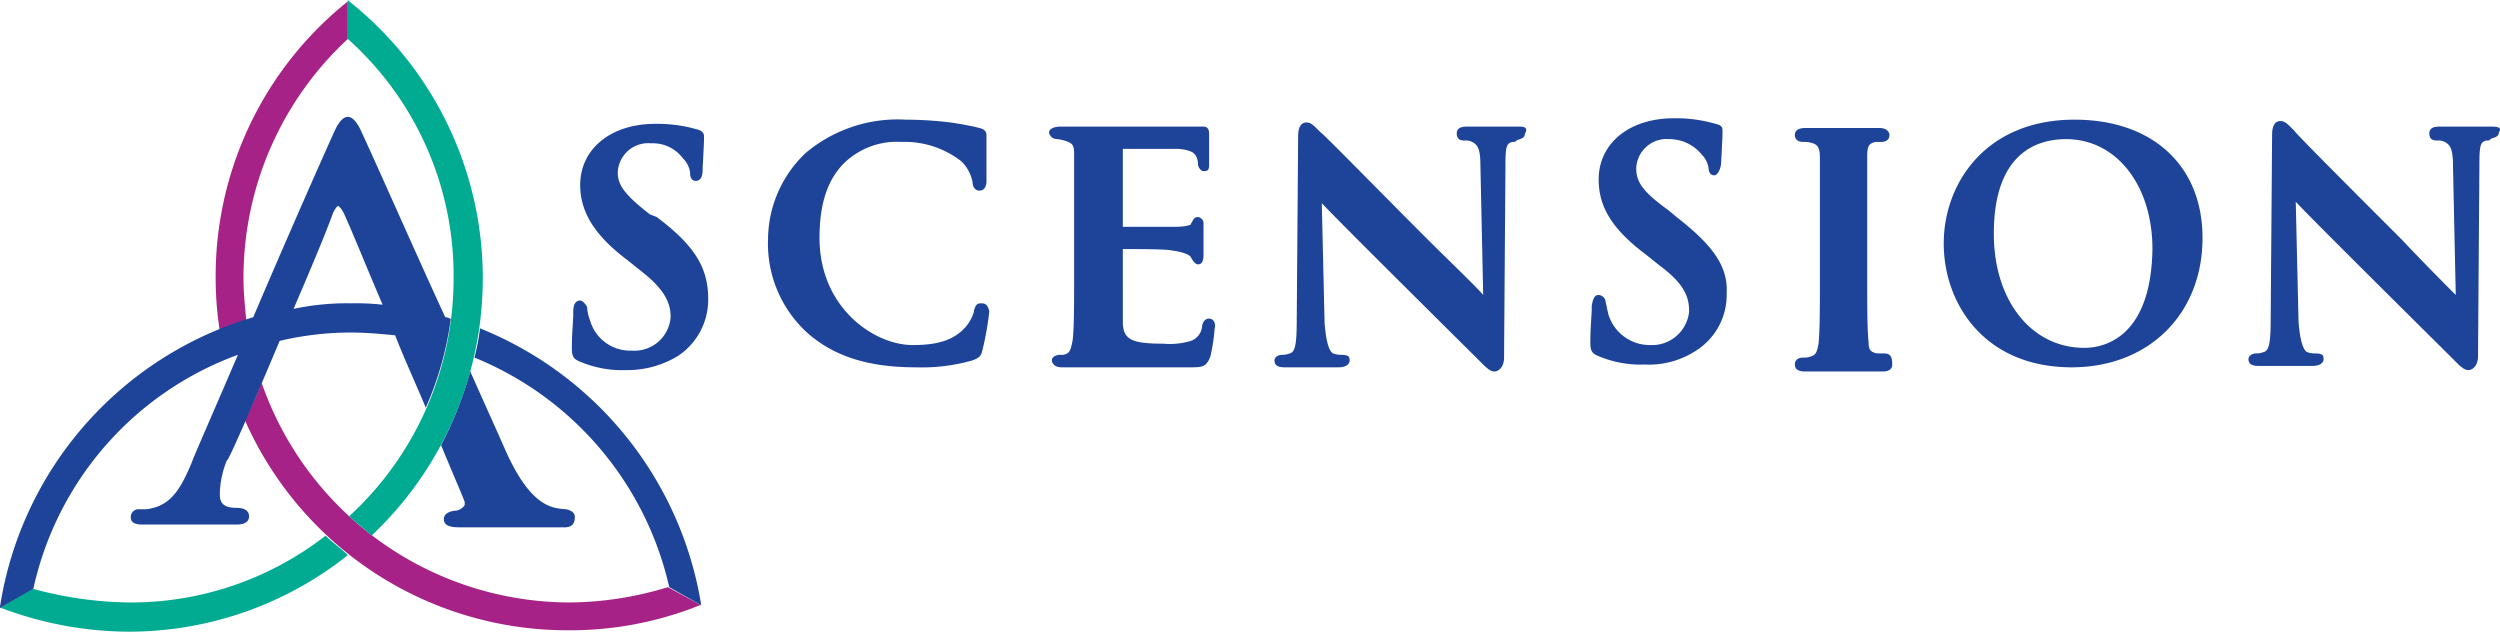 <svg xmlns="http://www.w3.org/2000/svg" viewBox="0 0 179.68 45.4">
  <defs>
    <style>
      .ascension-1 {
        fill: #a72287;
      }
      .ascension-2 {
        fill: #00ab91;
      }
      .ascension-3 {
        fill: #1d4499;
      }
    </style>
  </defs>
  <title>Ascension Health</title>
  <g id="Layer_2" data-name="Layer 2">
    <g id="Layer_1-2" data-name="Layer 1"><path class="ascension-1" d="M17.7,23c-.1-1-.2-2-.2-3A23.38,23.38,0,0,1,25,2.8V.1A25.26,25.26,0,0,0,15.5,20a24.33,24.33,0,0,0,.3,3.8,10.84,10.84,0,0,1,1.9-.8"/><path class="ascension-2" d="M23.4,38.5A22.77,22.77,0,0,1,9.2,43.3a27.4,27.4,0,0,1-6.9-1L0,43.7H.1a26.18,26.18,0,0,0,9.1,1.7A25.3,25.3,0,0,0,25,39.9c-.5-.5-1.1-.9-1.6-1.4"/><path class="ascension-1" d="M40.9,43.3A23.48,23.48,0,0,1,18.8,27.5q-.6,1.5-1.2,2.7A25.35,25.35,0,0,0,40.9,45.3a25,25,0,0,0,9.4-1.8h.1L48,42.2a24.47,24.47,0,0,1-7.1,1.1"/><path class="ascension-2" d="M32.6,20a23.16,23.16,0,0,1-7.5,17.1c.5.5,1.1.9,1.6,1.4A25.41,25.41,0,0,0,25.1.1L25,0V2.8A22.79,22.79,0,0,1,32.6,20"/><path
      class="ascension-3"
      d="M47.2,15.6c2.8,2.1,3.7,3.7,3.7,5.9a4.85,4.85,0,0,1-2.2,4.1,7,7,0,0,1-3.7,1,7.79,7.79,0,0,1-3.3-.6c-.5-.2-.6-.4-.6-1,0-1,.1-2,.1-2.4v-.2c0-.7.3-.8.5-.8s.5.4.5.5a2.92,2.92,0,0,0,.2.9,3,3,0,0,0,3,2.2,2.61,2.61,0,0,0,2.8-2.4c0-.9-.3-1.9-2.1-3.3l-1-.8c-2.4-1.8-3.4-3.5-3.4-5.4,0-2.6,2.2-4.4,5.4-4.4a10.27,10.27,0,0,1,3,.4c.4.1.5.3.5.5s0,.5-.1,2.3c0,.3,0,.9-.5.9-.3,0-.4-.3-.4-.5v-.1a1.75,1.75,0,0,0-.5-1,2.71,2.71,0,0,0-2.3-1.1,2.19,2.19,0,0,0-2.4,2.1c0,.9.5,1.6,2.3,3l.5.2m73.3,0-.6-.5c-1.8-1.3-2.3-2-2.3-3A2.19,2.19,0,0,1,120,10a3,3,0,0,1,2.3,1.1,1.75,1.75,0,0,1,.5,1c0,.2.1.5.4.5s.5-.6.5-.9c.1-1.8.1-2,.1-2.3s-.1-.4-.5-.5a10.27,10.27,0,0,0-3-.4c-3.2,0-5.4,1.8-5.4,4.4,0,2,1,3.6,3.4,5.4l1,.8c1.9,1.4,2.1,2.4,2.1,3.3a2.68,2.68,0,0,1-2.8,2.4,3.11,3.11,0,0,1-3-2.2c-.1-.4-.1-.5-.2-.9a.54.54,0,0,0-.5-.5c-.2,0-.4.1-.5.8v.2c0,.4-.1,1.4-.1,2.4,0,.6.1.8.6,1a7.79,7.79,0,0,0,3.3.6,6.2,6.2,0,0,0,3.7-1,4.74,4.74,0,0,0,2.2-4.1c.1-1.9-.9-3.4-3.6-5.5m-50,6.2c-.4,0-.4.3-.5.5v.1a3,3,0,0,1-.6,1.1c-.8.9-1.9,1.3-3.8,1.3-2.8,0-6.7-2.7-6.7-7.7,0-2.5.6-4.3,1.9-5.5a5.45,5.45,0,0,1,4-1.4,6.62,6.62,0,0,1,4.3,1.4,2.78,2.78,0,0,1,.8,1.5c0,.2.1.6.5.6s.5-.4.5-.7V9.7c0-.2-.1-.4-.5-.5L70,9.1c-.5-.1-1-.2-1.7-.3a27.26,27.26,0,0,0-3.2-.2A10.27,10.27,0,0,0,57.9,11a8.61,8.61,0,0,0-2.7,6.2A8.66,8.66,0,0,0,58,23.9c1.9,1.7,4.4,2.5,7.8,2.5a13.18,13.18,0,0,0,4.1-.5c.5-.2.6-.3.7-.7a21.06,21.06,0,0,0,.5-2.8c-.1-.6-.4-.6-.6-.6m16.4,1.1c-.2,0-.4.1-.5.5a1.23,1.23,0,0,1-.8,1.1,5.29,5.29,0,0,1-2,.2c-2.3,0-2.9-.3-2.9-1.6V17.9c.8,0,3.2,0,3.5.1.8.1,1.3.3,1.4.5s.3.5.5.5.4-.1.4-.7V16.1a.46.46,0,0,0-.4-.5c-.2,0-.3.1-.4.3s-.1.1-.1.2-.6.2-1,.2H80.7V10.7h4c1.1.1,1.2.4,1.3.6a1.09,1.09,0,0,1,.1.5c0,.2.2.5.4.5s.4,0,.4-.4V9.6c0-.4-.2-.5-.4-.5H76.2c-.5,0-.8.2-.8.4s.2.5.6.5a4.33,4.33,0,0,1,.5.1c.6.2.7.3.7,1v8.6c0,2,0,3.8-.1,4.7-.1.6-.2.9-.4,1a.75.75,0,0,1-.5.1c-.2,0-.6.1-.6.4,0,.1.1.5.7.5h9.2c.9,0,1.2,0,1.5-.8a13.8,13.8,0,0,0,.3-2c.1-.4-.1-.7-.4-.7M109.2,9.1h-3.7c-.3,0-.8,0-.8.5s.4.5.6.5a.9.9,0,0,1,.5.1c.4.2.6.5.6,1.7l.2,9.3c-.6-.7-2.3-2.3-4.2-4.2-3.3-3.3-7.3-7.4-7.5-7.5l-.2-.2c-.3-.3-.5-.5-.8-.5-.6,0-.6.8-.6,1l-.1,13.1c0,1.8-.1,2.4-.5,2.5a1.34,1.34,0,0,1-.5.1c-.5,0-.6.3-.6.4,0,.5.5.5.8.5h3.8c.5,0,.8-.2.8-.5s-.1-.4-.7-.4a1.75,1.75,0,0,1-.5-.1c-.3-.2-.5-.9-.6-2.2L95,14.6c.9,1,10.7,10.7,11.5,11.5.3.3.6.6.9.6s.7-.3.7-1l.1-13.9c0-1.3.1-1.5.5-1.6.2,0,.2,0,.3-.1s.6-.1.6-.5c.3-.5-.2-.5-.4-.5m69.9,0h-3.7c-.3,0-.8,0-.8.5s.4.5.6.5a.9.9,0,0,1,.5.1c.4.2.6.5.6,1.7l.2,9.3c-.6-.6-2.2-2.2-3.9-4-3.4-3.4-7.6-7.6-7.7-7.8l-.2-.2c-.3-.3-.5-.5-.8-.5-.6,0-.6.8-.6,1l-.1,13.1c0,1.8-.1,2.4-.5,2.5a1.34,1.34,0,0,1-.5.1c-.5,0-.6.3-.6.4,0,.5.5.5.8.5h3.8c.5,0,.8-.2.8-.5s-.1-.4-.7-.4a1.75,1.75,0,0,1-.5-.1c-.3-.2-.5-.9-.6-2.2l-.2-8.6c.9,1,10.7,10.7,11.5,11.5.3.3.6.6.9.6s.7-.3.7-1l.1-13.9c0-1.3.1-1.5.5-1.6.2,0,.2,0,.3-.1s.6-.1.6-.5c.3-.4-.3-.4-.5-.4M135.4,25.4h-.5c-.5-.1-.6-.3-.6-.8-.1-.9-.1-2.6-.1-4.8V11.2c0-.8.2-.9.6-1h.4c.5,0,.6-.3.6-.5s-.2-.5-.7-.5h-5.3c-.2,0-.8,0-.8.5,0,.2.1.5.6.5a2,2,0,0,1,.7.1c.3.1.5.3.5,1v8.6c0,2.2,0,3.9-.1,4.8-.1.6-.2.8-.5.9a1.27,1.27,0,0,1-.6.1c-.5,0-.6.3-.6.5s.1.5.7.5h5.6c.7,0,.7-.4.7-.5,0-.5-.1-.8-.6-.8M149.1,8.6c-6.4,0-9.4,4.6-9.4,8.9s2.9,8.9,9.2,8.9c5.5,0,9.4-3.8,9.4-9.3,0-5.2-3.6-8.5-9.2-8.5m.7,16.4c-3.8,0-6.5-3.4-6.5-8.2,0-5.9,3.2-6.8,5.2-6.8,3.6,0,6.2,3.3,6.2,7.9-.1,6.4-3.5,7.1-4.9,7.1M20.1,24.5a22.2,22.2,0,0,1,5.1-.6c1.1,0,2.2.1,3.2.2.7,1.8,1.5,3.5,2.2,5.2a23.44,23.44,0,0,0,1.8-6.4c-.1,0-.2-.1-.4-.1-2.3-5-4.8-10.7-6.1-13.5q-.45-.9-.9-.9t-.9.9c-1,2.2-3.6,8.1-5.9,13.5A25.83,25.83,0,0,0,0,43.6v.1l2.4-1.4A23.18,23.18,0,0,1,17.1,25.5c-1.8,4.2-3.3,7.6-3.3,7.7-.8,1.9-1.5,3.2-3.3,3.4H9.9a.56.56,0,0,0-.5.6c0,.2.1.5.8.5H17q.9,0,.9-.6c0-.2-.1-.6-.9-.6-1.2,0-1.2-.6-1.2-1.1a6.74,6.74,0,0,1,.5-2.3c.1.1,1.9-4.1,3.8-8.6m3.8-9.1c.2-.5.4-.6.4-.6s.2.1.4.5c.6,1.3,1.6,3.8,2.8,6.6a17.7,17.7,0,0,0-2.3-.1,18.4,18.4,0,0,0-4.1.4c1.2-2.8,2.3-5.4,2.8-6.8M50.4,43.5A25.88,25.88,0,0,0,34.5,23.6a15.52,15.52,0,0,1-.4,2.1,23.4,23.4,0,0,1,14,16.5Zm-9.7-6.9a4.53,4.53,0,0,1-.8-.1c-.8-.2-2.1-.8-3.6-4.2-.3-.7-1.3-2.9-2.5-5.6A26.58,26.58,0,0,1,31.7,32c1,2.4,1.7,4,1.7,4.1v.2a.92.92,0,0,1-.6.4c-.2,0-.9.1-.9.6s.5.6,1.1.6h7.6c.6,0,.7-.4.7-.6.1-.4-.2-.6-.6-.7"/></g>
  </g>
</svg>
